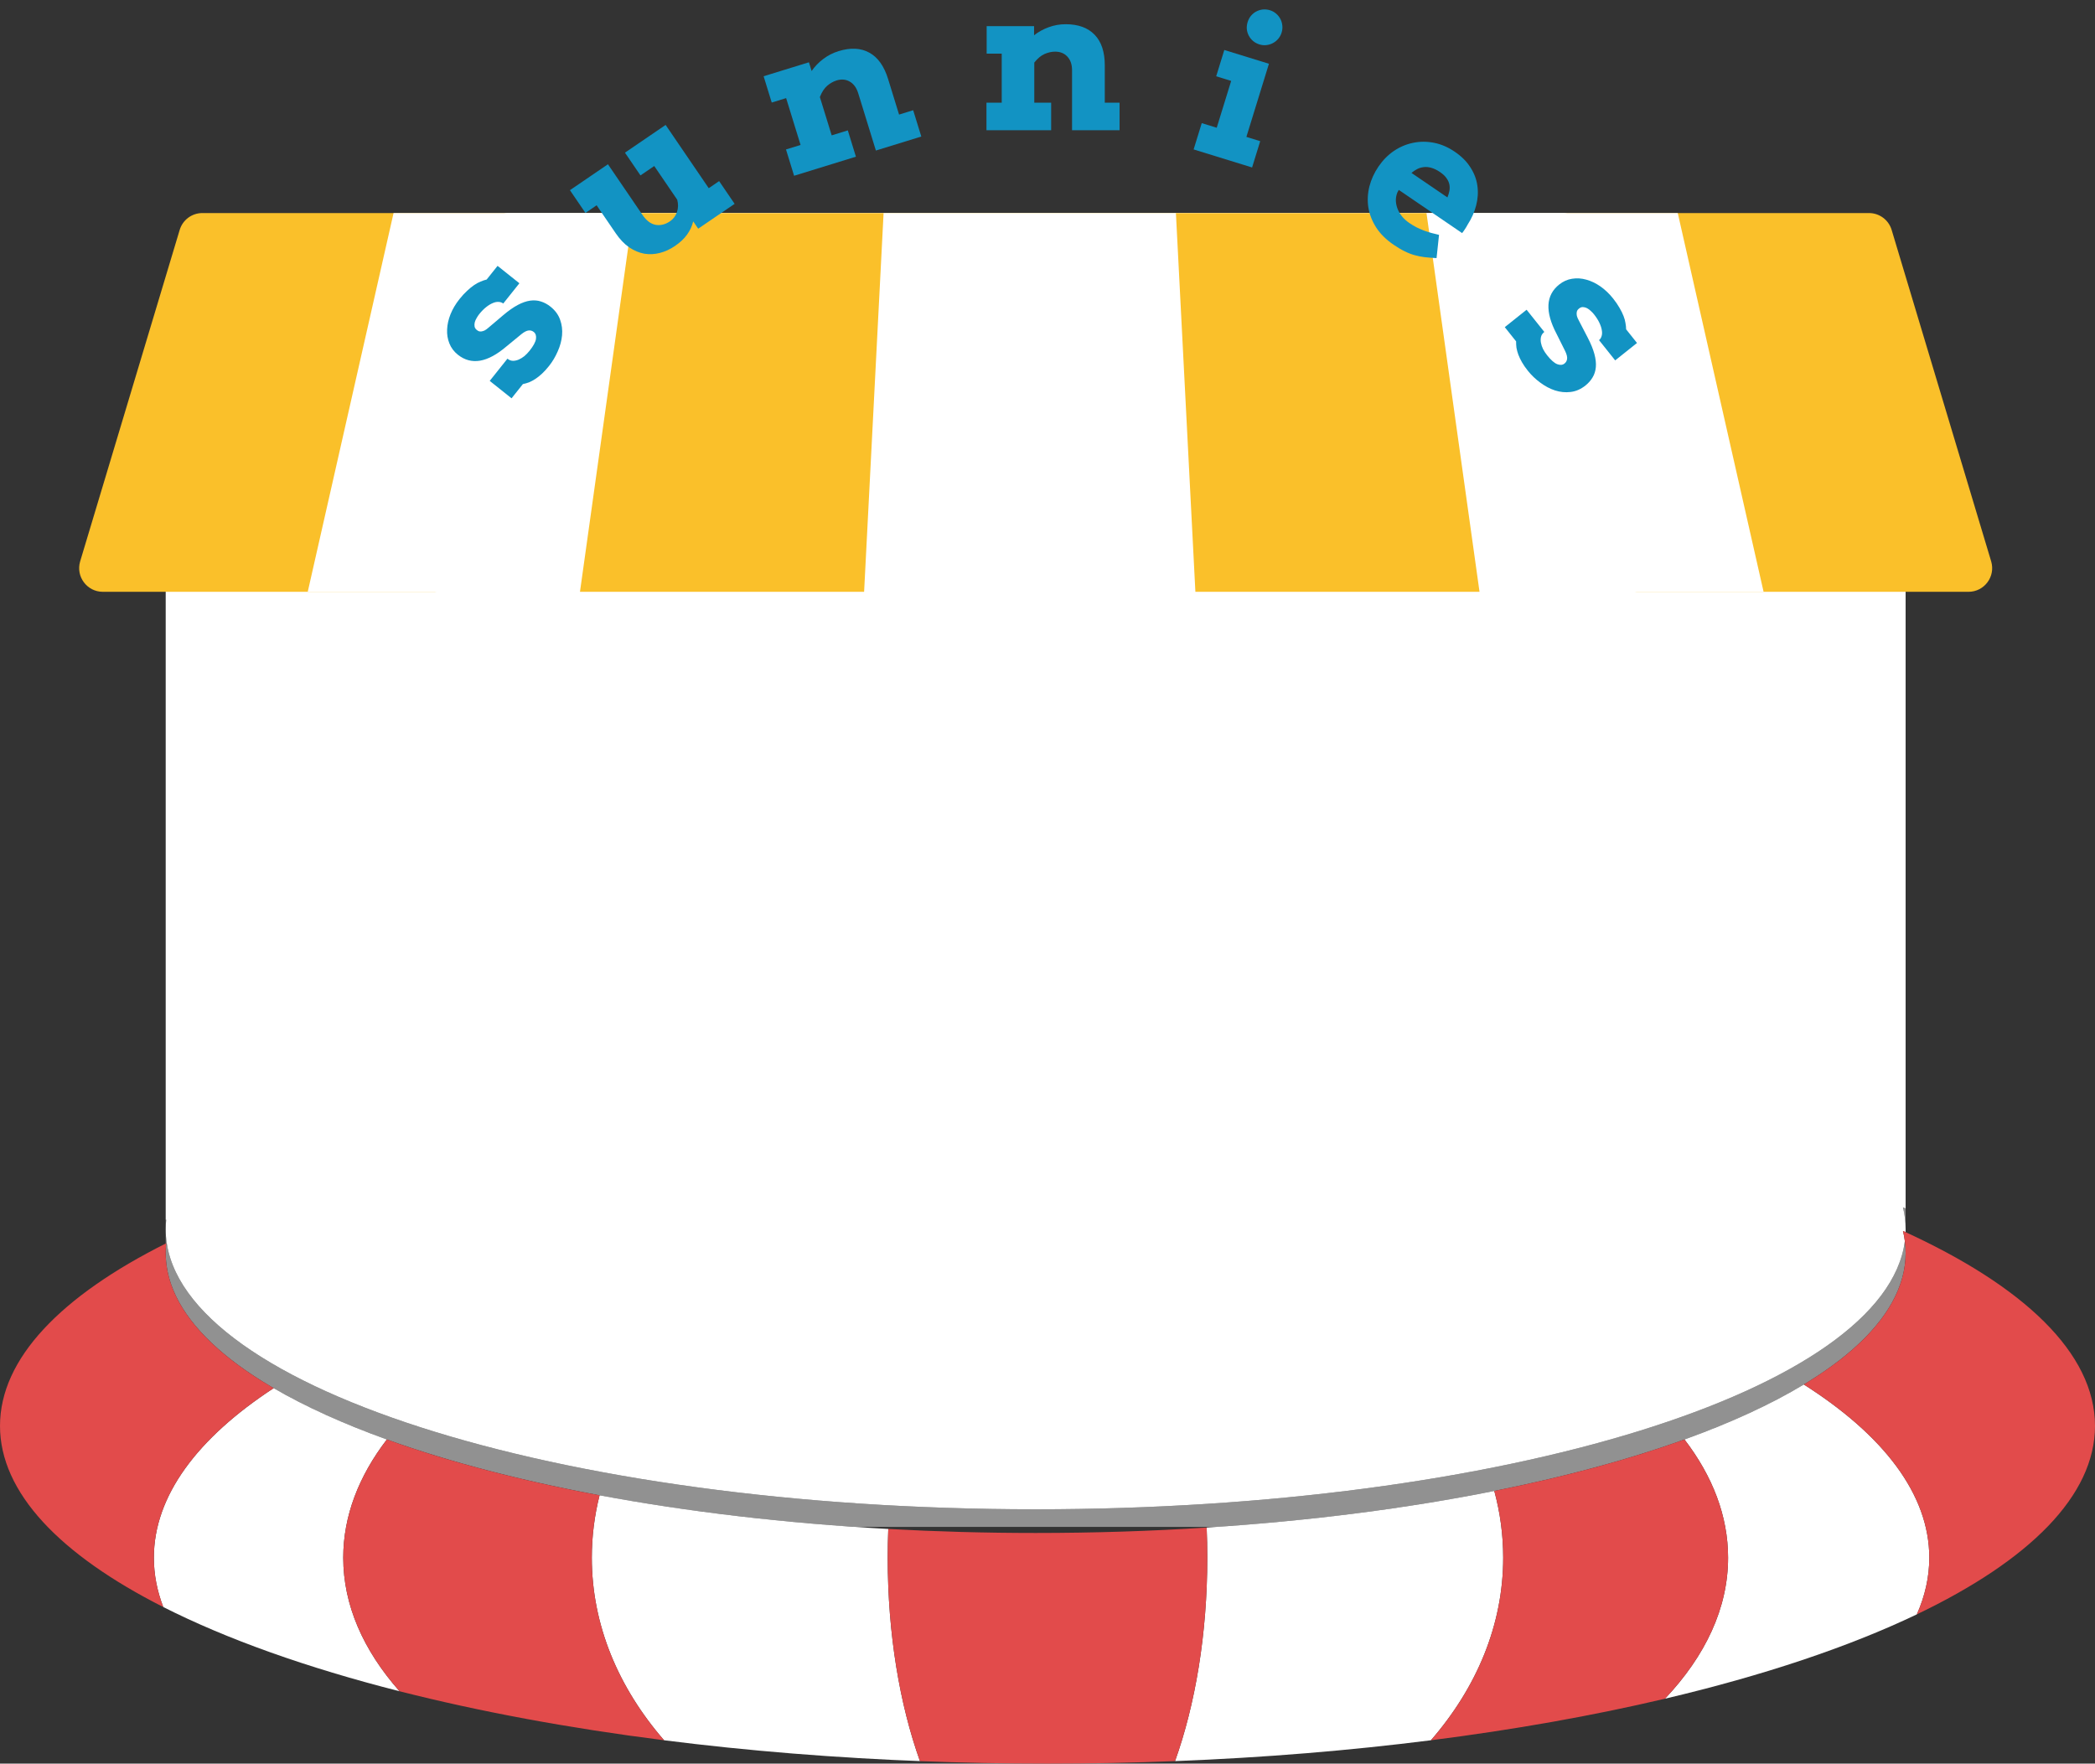 <svg width="177" height="149" viewBox="0 0 177 149" fill="none" xmlns="http://www.w3.org/2000/svg">
<rect x="0" y="0" width="177" height="149" fill="#333333" stroke="none"/>
<path d="M161 48H14V103.062L14.043 103.04C14.014 103.311 14 103.582 14 103.855C14 116.922 46.907 127.515 87.5 127.515C127.052 127.515 159.308 117.458 160.936 104.855C160.899 104.569 160.846 104.284 160.777 104C160.851 104.033 160.923 104.067 160.996 104.1C160.999 104.018 161 103.937 161 103.855C161 103.231 160.925 102.612 160.777 102C160.852 102.034 160.926 102.068 161 102.102V48Z" fill="white"/>
<path d="M75.048 129.177C66.292 128.696 58.064 127.716 50.656 126.332C50.225 128.04 50 129.802 50 131.603C50 137.286 52.242 142.581 56.106 147.028C63.123 147.918 70.578 148.528 78.338 148.814C78.133 148.806 77.928 148.799 77.724 148.791C76.014 144.01 75 138.057 75 131.603C75 130.786 75.016 129.977 75.048 129.177Z" fill="white"/>
<path d="M99.276 148.791C106.815 148.496 114.062 147.895 120.894 147.028C124.758 142.581 127 137.286 127 131.603C127 129.672 126.741 127.787 126.248 125.964C118.91 127.432 110.71 128.496 101.947 129.058C101.982 129.897 102 130.745 102 131.603C102 138.057 100.986 144.01 99.276 148.791Z" fill="white"/>
<path d="M142.317 121.617C144.698 124.725 146 128.09 146 131.603C146 135.856 144.092 139.892 140.67 143.518C148.98 141.56 156.19 139.146 161.949 136.391C162.64 134.834 163 133.234 163 131.603C163 126.254 159.131 121.249 152.4 116.971C149.618 118.65 146.225 120.209 142.317 121.617Z" fill="white"/>
<path d="M33.754 142.887C30.695 139.426 29 135.611 29 131.603C29 128.09 30.302 124.725 32.683 121.617C29.016 120.296 25.802 118.842 23.121 117.28C16.686 121.489 13 126.382 13 131.603C13 133.019 13.271 134.411 13.795 135.772C19.166 138.492 25.926 140.898 33.754 142.887Z" fill="white"/>
<path fill-rule="evenodd" clip-rule="evenodd" d="M160.777 102C160.852 102.034 160.926 102.068 161 102.102V103.855C161 103.231 160.925 102.612 160.777 102ZM161 104.102V103.855C161 103.937 160.999 104.018 160.996 104.1L161 104.102ZM14 105.855C14 105.582 14.014 105.311 14.043 105.04C14.028 105.047 14.014 105.054 14 105.062V103.855C14 116.922 46.907 127.515 87.5 127.515C127.052 127.515 159.308 117.458 160.936 104.855C160.978 105.187 161 105.52 161 105.855C161 117.23 136.063 126.73 102.827 129H72.173C38.937 126.73 14 117.23 14 105.855ZM14 103.855V103.062L14.043 103.04C14.014 103.311 14 103.582 14 103.855Z" fill="#F1F1F1" fill-opacity="0.5"/>
<path fill-rule="evenodd" clip-rule="evenodd" d="M120.894 147.028C127.978 146.129 134.616 144.945 140.67 143.518C144.092 139.892 146 135.856 146 131.603C146 128.09 144.698 124.725 142.317 121.617C137.643 123.3 132.233 124.767 126.248 125.964C126.741 127.787 127 129.672 127 131.603C127 137.286 124.758 142.581 120.894 147.028ZM99.276 148.791C100.986 144.01 102 138.057 102 131.603C102 130.745 101.982 129.897 101.947 129.058C97.276 129.358 92.445 129.515 87.5 129.515C83.256 129.515 79.096 129.399 75.048 129.177C75.016 129.977 75 130.786 75 131.603C75 138.057 76.014 144.01 77.724 148.791C81.256 148.929 84.852 149 88.5 149C92.148 149 95.744 148.929 99.276 148.791ZM56.106 147.028C52.242 142.581 50 137.286 50 131.603C50 129.802 50.225 128.04 50.656 126.332C43.912 125.072 37.847 123.477 32.683 121.617C30.302 124.725 29 128.09 29 131.603C29 135.611 30.695 139.426 33.754 142.887C40.484 144.598 48.003 146 56.106 147.028ZM177 120.469C177 126.365 171.453 131.843 161.949 136.391C162.64 134.834 163 133.234 163 131.603C163 126.254 159.131 121.249 152.4 116.971C157.889 113.657 161 109.873 161 105.855C161 105.231 160.925 104.612 160.777 104C170.995 108.652 177 114.334 177 120.469ZM14 105.855C14 109.998 17.308 113.893 23.121 117.28C16.686 121.489 13 126.382 13 131.603C13 133.019 13.271 134.411 13.795 135.772C5.06 131.35 0 126.1 0 120.469C0 114.784 5.156 109.488 14.043 105.04C14.014 105.311 14 105.582 14 105.855Z" fill="#E24B4B"/>
<path d="M17.097 18C16.213 18 15.435 18.579 15.181 19.425L6.773 47.425C6.388 48.708 7.349 50 8.689 50H166.311C167.651 50 168.612 48.708 168.227 47.425L159.819 19.425C159.565 18.579 158.786 18 157.903 18H17.097Z" fill="#FAC02A"/>
<path d="M33.251 18L26 50H149L141.749 18H33.251Z" fill="white"/>
<path d="M42.901 18C42.42 18 42.007 18.342 41.918 18.814L36.224 48.92C36.108 49.536 36.58 50.106 37.207 50.106H137.793C138.42 50.106 138.892 49.536 138.776 48.92L133.082 18.814C132.993 18.342 132.58 18 132.1 18H42.901Z" fill="white"/>
<path d="M53.48 18L49 50H125L120.52 18H53.48Z" fill="#FAC02A"/>
<path d="M74.651 18L73 50.106H101L99.349 18H74.651Z" fill="white"/>
<path d="M42.517 25.644C42.411 25.559 42.281 25.514 42.127 25.507C41.977 25.495 41.813 25.528 41.637 25.604C41.456 25.677 41.265 25.793 41.066 25.952C40.87 26.107 40.675 26.306 40.481 26.55C40.407 26.642 40.336 26.749 40.27 26.869C40.198 26.986 40.145 27.107 40.111 27.232C40.08 27.352 40.076 27.471 40.097 27.589C40.117 27.7 40.181 27.797 40.287 27.882C40.34 27.924 40.396 27.958 40.455 27.984C40.518 28.005 40.589 28.011 40.669 28.002C40.748 27.993 40.838 27.967 40.938 27.923C41.037 27.872 41.147 27.793 41.267 27.687L42.508 26.635C42.956 26.255 43.368 25.965 43.744 25.765C44.12 25.566 44.471 25.444 44.796 25.399C45.121 25.355 45.424 25.379 45.704 25.472C45.988 25.561 46.256 25.706 46.508 25.907C46.902 26.221 47.173 26.589 47.321 27.011C47.473 27.429 47.528 27.867 47.487 28.327C47.446 28.779 47.324 29.231 47.121 29.685C46.926 30.137 46.678 30.554 46.374 30.934C46.177 31.182 45.981 31.395 45.788 31.574C45.598 31.749 45.412 31.896 45.228 32.018C45.048 32.135 44.871 32.229 44.698 32.301C44.524 32.365 44.351 32.414 44.178 32.45L43.22 33.651L41.375 32.18L42.873 30.302L42.913 30.334C43.044 30.432 43.189 30.482 43.346 30.485C43.499 30.483 43.656 30.45 43.818 30.383C43.983 30.312 44.145 30.213 44.304 30.087C44.458 29.956 44.604 29.805 44.742 29.633C45.059 29.235 45.239 28.904 45.282 28.642C45.321 28.376 45.258 28.177 45.095 28.047C44.966 27.945 44.823 27.902 44.664 27.92C44.5 27.935 44.302 28.034 44.069 28.217L42.781 29.274C41.988 29.951 41.249 30.35 40.567 30.471C39.879 30.589 39.253 30.422 38.686 29.971C38.355 29.706 38.115 29.389 37.969 29.019C37.818 28.645 37.754 28.25 37.775 27.833C37.792 27.412 37.889 26.983 38.065 26.544C38.244 26.101 38.496 25.676 38.821 25.269C39.043 24.991 39.258 24.757 39.467 24.568C39.67 24.376 39.868 24.215 40.058 24.085C40.249 23.955 40.433 23.855 40.611 23.787C40.787 23.711 40.956 23.654 41.117 23.616L42.038 22.461L43.882 23.932L42.517 25.644Z" fill="#1293C3"/>
<path d="M52.801 12.898L56.237 10.555L59.88 15.899L60.757 15.301L62.066 17.223L58.988 19.321L58.567 18.704C58.473 19.098 58.301 19.468 58.052 19.816C57.803 20.164 57.461 20.486 57.026 20.782C56.624 21.056 56.202 21.252 55.761 21.367C55.319 21.483 54.88 21.506 54.441 21.435C54.004 21.357 53.578 21.178 53.162 20.9C52.751 20.619 52.369 20.219 52.015 19.7L50.408 17.344L49.462 17.989L48.152 16.068L51.363 13.878L54.28 18.156C54.611 18.642 54.984 18.922 55.397 18.996C55.807 19.066 56.211 18.965 56.609 18.694C56.889 18.503 57.085 18.242 57.196 17.913C57.307 17.584 57.314 17.237 57.216 16.873L55.275 14.026L54.111 14.819L52.801 12.898Z" fill="#1293C3"/>
<path d="M72.51 7.884C72.365 7.414 72.127 7.085 71.797 6.896C71.465 6.703 71.093 6.669 70.682 6.796C70.401 6.883 70.136 7.033 69.888 7.245C69.64 7.458 69.433 7.776 69.268 8.2L70.266 11.436L71.629 11.016L72.314 13.238L67.091 14.849L66.406 12.627L67.638 12.247L66.418 8.289L65.201 8.664L64.516 6.442L68.344 5.262L68.571 6C68.838 5.615 69.163 5.278 69.547 4.988C69.935 4.691 70.37 4.468 70.851 4.319C71.862 4.008 72.728 4.051 73.449 4.451C74.169 4.844 74.696 5.585 75.031 6.671L75.959 9.68L77.151 9.312L77.837 11.535L74.001 12.718L72.51 7.884Z" fill="#1293C3"/>
<path d="M90.574 5.942C90.574 5.45 90.444 5.065 90.183 4.788C89.923 4.505 89.578 4.363 89.148 4.363C88.854 4.363 88.557 4.428 88.257 4.559C87.957 4.689 87.665 4.932 87.383 5.288V8.675H88.808V11H83.343V8.675H84.633V4.533H83.36V2.208H87.366V2.98C87.733 2.691 88.144 2.465 88.596 2.301C89.055 2.131 89.535 2.046 90.039 2.046C91.097 2.046 91.912 2.343 92.483 2.937C93.055 3.526 93.34 4.389 93.34 5.526V8.675H94.588V11H90.574V5.942Z" fill="#1293C3"/>
<path d="M103.438 4.223L107.209 5.387L105.303 11.566L106.471 11.927L105.785 14.149L100.846 12.625L101.532 10.403L102.797 10.793L104.018 6.836L102.753 6.445L103.438 4.223ZM105.409 1.865C105.471 1.665 105.563 1.489 105.687 1.338C105.818 1.183 105.968 1.06 106.138 0.971C106.307 0.881 106.491 0.825 106.687 0.802C106.889 0.782 107.092 0.803 107.298 0.866C107.492 0.927 107.665 1.021 107.814 1.15C107.964 1.279 108.084 1.429 108.173 1.598C108.263 1.768 108.318 1.954 108.339 2.156C108.361 2.352 108.342 2.55 108.28 2.75C108.218 2.95 108.122 3.128 107.991 3.283C107.862 3.433 107.713 3.552 107.543 3.642C107.373 3.732 107.19 3.788 106.994 3.81C106.797 3.833 106.602 3.814 106.407 3.754C106.202 3.69 106.021 3.593 105.866 3.462C105.717 3.333 105.597 3.184 105.507 3.014C105.418 2.844 105.362 2.661 105.339 2.465C105.324 2.265 105.347 2.065 105.409 1.865Z" fill="#1293C3"/>
<path d="M118.179 16.045L118.052 16.277C117.96 16.523 117.921 16.766 117.934 17.008C117.952 17.253 118.008 17.487 118.103 17.709C118.198 17.931 118.329 18.14 118.497 18.337C118.668 18.529 118.858 18.696 119.068 18.839C119.279 18.983 119.485 19.107 119.688 19.211C119.899 19.313 120.108 19.404 120.314 19.483C120.524 19.558 120.732 19.624 120.938 19.683C121.148 19.737 121.362 19.79 121.579 19.842L121.37 21.806C120.992 21.788 120.651 21.761 120.347 21.725C120.051 21.687 119.765 21.629 119.49 21.551C119.214 21.473 118.939 21.364 118.665 21.224C118.387 21.09 118.079 20.908 117.743 20.678C117.112 20.248 116.621 19.763 116.27 19.222C115.923 18.677 115.702 18.112 115.608 17.528C115.518 16.946 115.547 16.356 115.694 15.758C115.846 15.164 116.104 14.6 116.467 14.067C116.831 13.534 117.263 13.096 117.764 12.753C118.27 12.413 118.809 12.184 119.381 12.068C119.957 11.947 120.547 11.945 121.152 12.063C121.756 12.181 122.344 12.434 122.914 12.823C123.484 13.211 123.924 13.652 124.232 14.143C124.549 14.633 124.745 15.149 124.819 15.693C124.897 16.232 124.863 16.784 124.717 17.349C124.575 17.91 124.334 18.454 123.994 18.982C123.928 19.109 123.856 19.23 123.776 19.347C123.704 19.463 123.622 19.578 123.53 19.693L118.179 16.045ZM121.663 14.537C121.401 14.359 121.154 14.239 120.922 14.177C120.699 14.113 120.485 14.094 120.283 14.12C120.083 14.142 119.898 14.197 119.728 14.287C119.557 14.376 119.399 14.483 119.251 14.609L122.288 16.679C122.363 16.498 122.419 16.316 122.453 16.135C122.488 15.953 122.489 15.772 122.454 15.591C122.42 15.41 122.34 15.232 122.213 15.056C122.094 14.879 121.91 14.706 121.663 14.537Z" fill="#1293C3"/>
<path d="M135.096 28.736C135.203 28.651 135.276 28.535 135.317 28.387C135.361 28.242 135.366 28.076 135.331 27.887C135.3 27.694 135.23 27.483 135.119 27.253C135.011 27.027 134.86 26.793 134.666 26.55C134.592 26.457 134.504 26.364 134.402 26.272C134.304 26.177 134.198 26.098 134.084 26.037C133.974 25.98 133.858 25.949 133.738 25.944C133.626 25.939 133.517 25.979 133.411 26.064C133.358 26.106 133.312 26.154 133.274 26.206C133.239 26.262 133.218 26.33 133.209 26.41C133.2 26.489 133.205 26.582 133.225 26.689C133.254 26.797 133.306 26.922 133.383 27.063L134.132 28.507C134.403 29.028 134.594 29.495 134.705 29.906C134.816 30.317 134.857 30.686 134.828 31.013C134.799 31.34 134.708 31.629 134.555 31.882C134.405 32.139 134.204 32.368 133.952 32.569C133.558 32.883 133.139 33.065 132.695 33.116C132.254 33.171 131.814 33.127 131.375 32.985C130.944 32.844 130.53 32.624 130.132 32.326C129.734 32.035 129.384 31.7 129.08 31.319C128.883 31.072 128.718 30.834 128.587 30.605C128.459 30.382 128.357 30.167 128.279 29.961C128.205 29.759 128.153 29.566 128.121 29.381C128.097 29.198 128.088 29.017 128.091 28.841L127.134 27.64L128.978 26.169L130.476 28.046L130.436 28.078C130.311 28.185 130.23 28.315 130.193 28.467C130.16 28.617 130.158 28.777 130.187 28.95C130.219 29.127 130.279 29.306 130.367 29.49C130.46 29.669 130.575 29.845 130.713 30.018C131.03 30.416 131.312 30.665 131.558 30.765C131.809 30.862 132.016 30.845 132.18 30.714C132.308 30.612 132.381 30.481 132.399 30.322C132.422 30.16 132.369 29.945 132.243 29.677L131.499 28.186C131.015 27.262 130.79 26.453 130.824 25.761C130.862 25.064 131.164 24.49 131.73 24.039C132.062 23.774 132.425 23.612 132.818 23.551C133.216 23.488 133.616 23.512 134.017 23.626C134.424 23.736 134.821 23.926 135.21 24.195C135.601 24.469 135.96 24.809 136.284 25.216C136.506 25.495 136.686 25.757 136.824 26.002C136.966 26.243 137.079 26.471 137.163 26.686C137.248 26.901 137.304 27.102 137.331 27.291C137.366 27.48 137.384 27.657 137.386 27.822L138.306 28.977L136.462 30.448L135.096 28.736Z" fill="#1293C3"/>
</svg>
